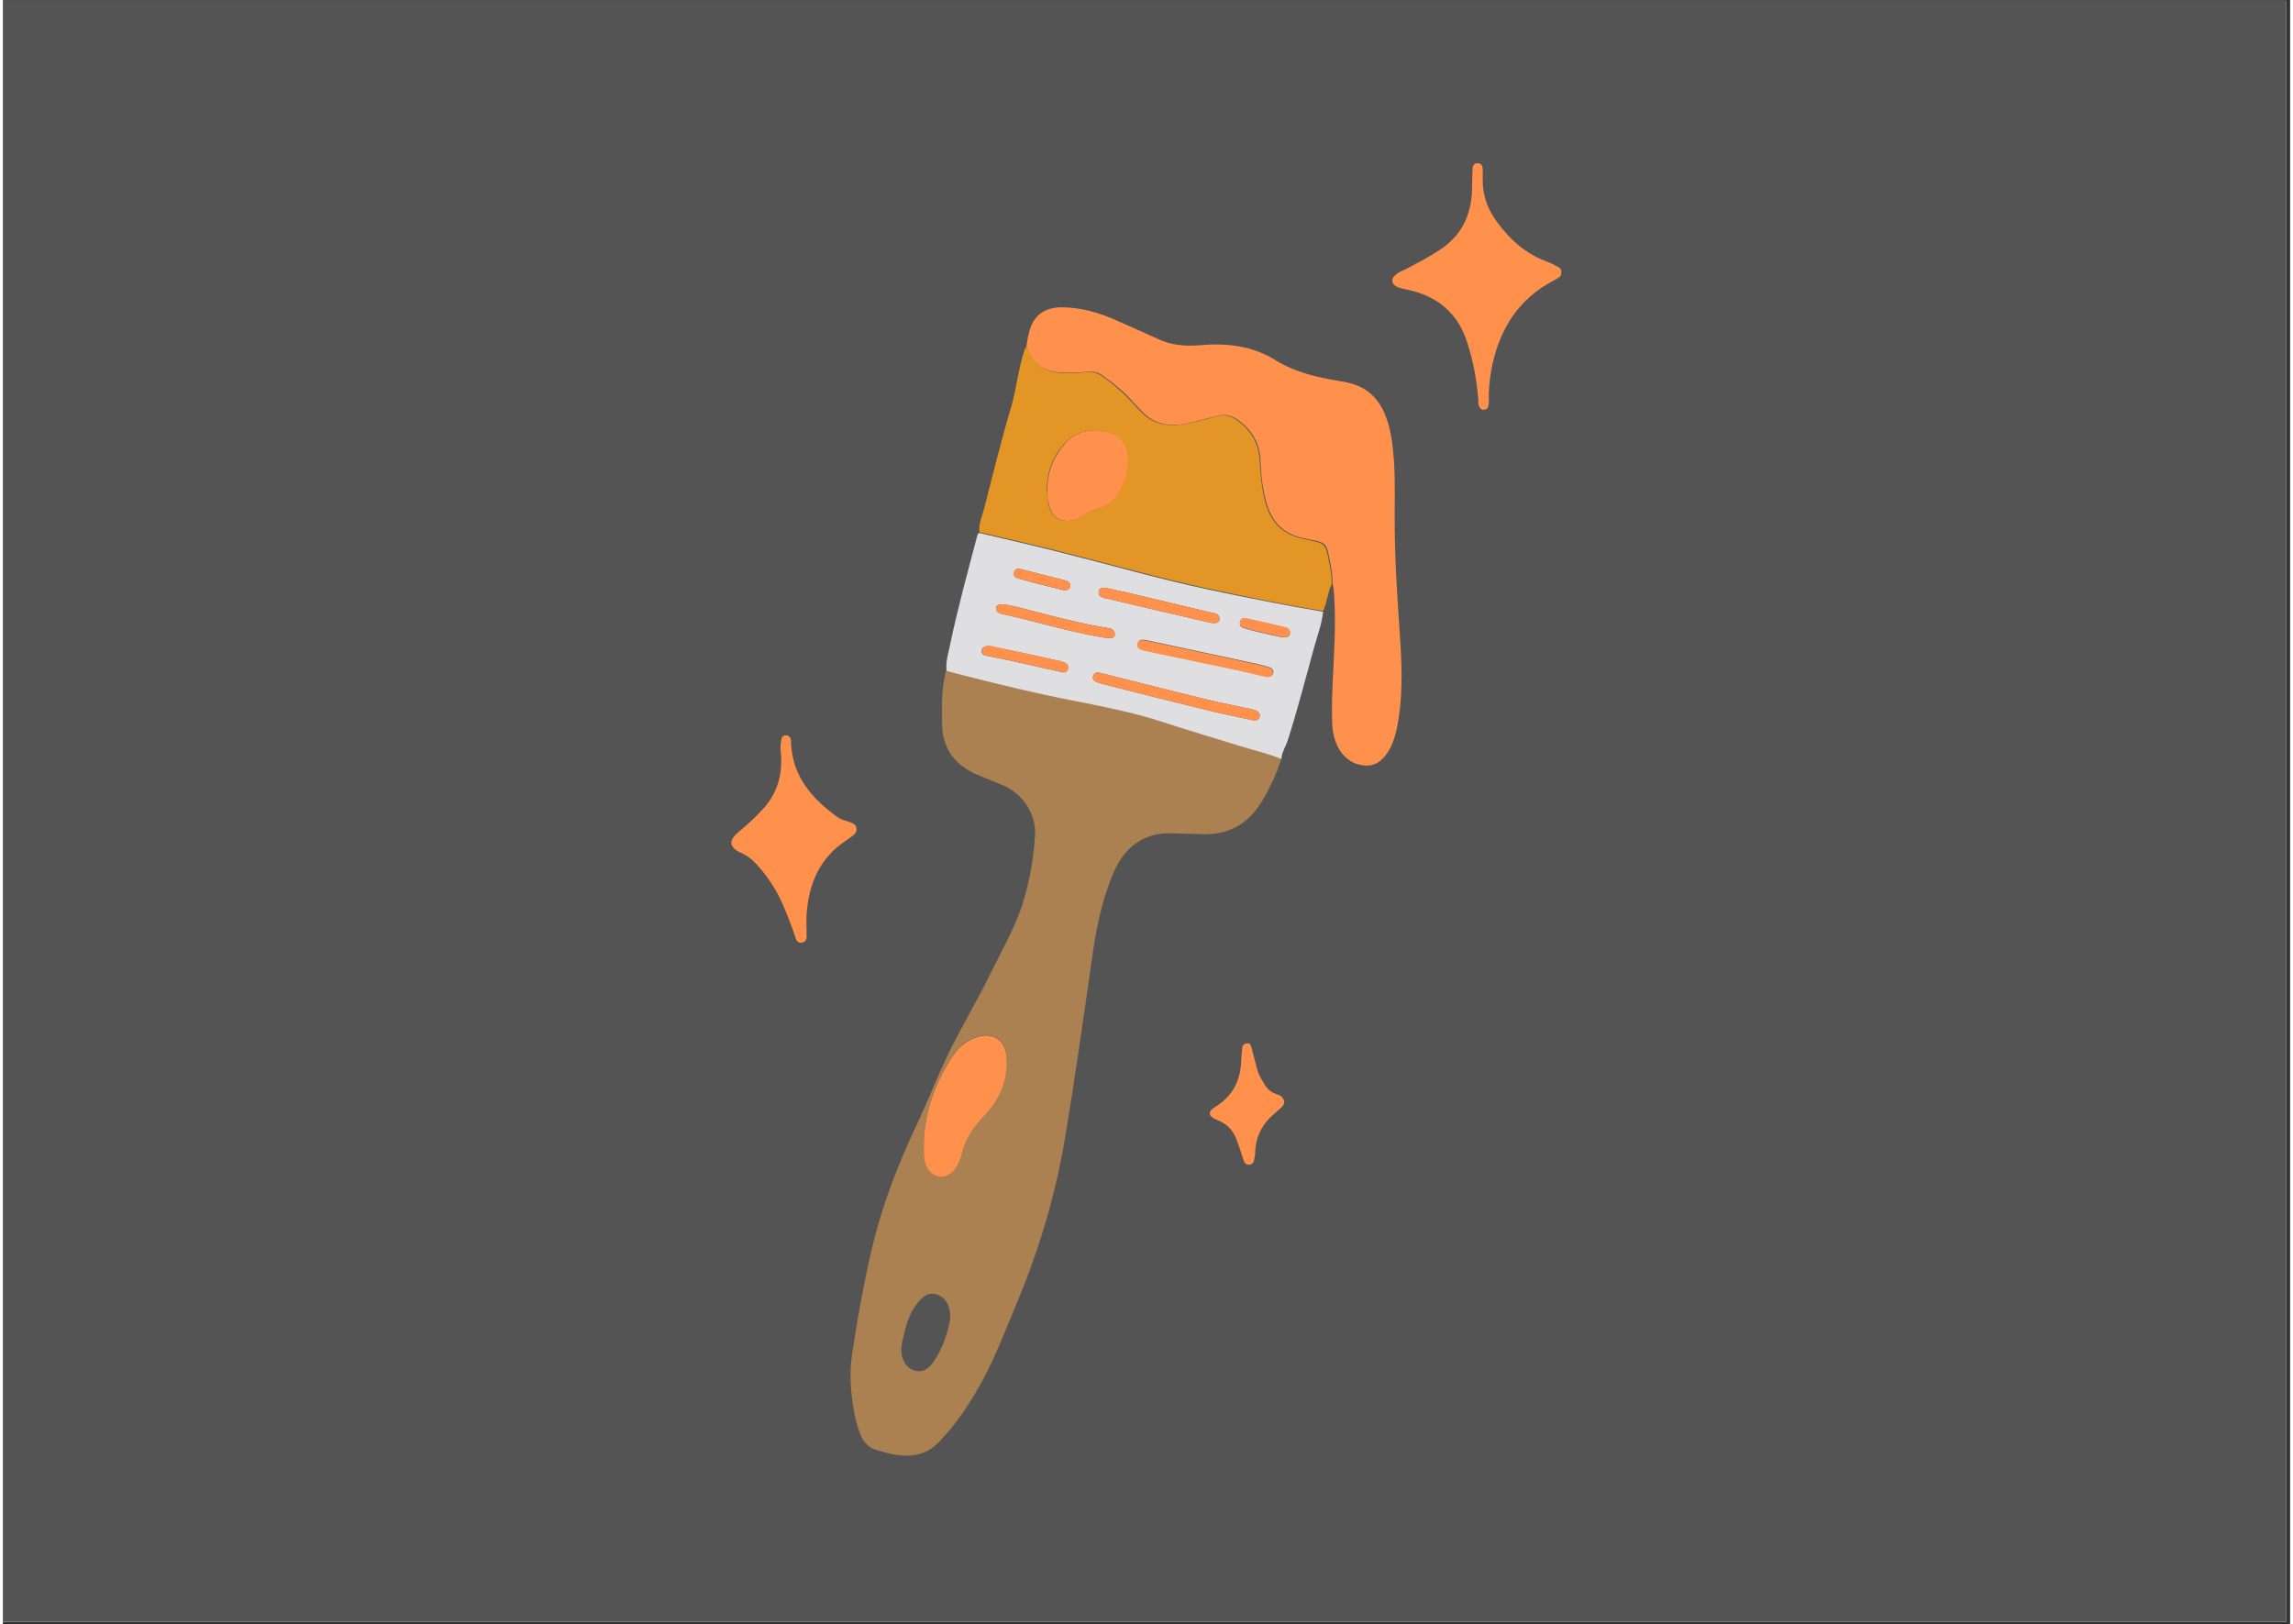 <svg xmlns="http://www.w3.org/2000/svg" xmlns:xlink="http://www.w3.org/1999/xlink" width="559" zoomAndPan="magnify" viewBox="0 0 419.25 297.75" height="396" preserveAspectRatio="xMidYMid meet" version="1.0"><rect x="0" y="0" width="419.25" height="297.75" fill="#333333" stroke="none"/><defs><clipPath id="id1"><path d="M 0 0.141 L 418.5 0.141 L 418.5 297.359 L 0 297.359 Z M 0 0.141 " clip-rule="nonzero"/></clipPath><clipPath id="id2"><path d="M 133.113 29.852 L 285.84 29.852 L 285.84 216 L 133.113 216 Z M 133.113 29.852 " clip-rule="nonzero"/></clipPath></defs><g clip-path="url(#id1)"><path fill="#545454" d="M 0 0.141 L 418.5 0.141 L 418.5 297.359 L 0 297.359 Z M 0 0.141 " fill-opacity="1" fill-rule="nonzero"/><path fill="#ffffff" d="M 0 0.141 L 418.5 0.141 L 418.5 297.359 L 0 297.359 Z M 0 0.141 " fill-opacity="1" fill-rule="nonzero"/><path fill="#545454" d="M 0 0.141 L 418.5 0.141 L 418.5 297.359 L 0 297.359 Z M 0 0.141 " fill-opacity="1" fill-rule="nonzero"/></g><path fill="#ab8152" d="M 234.348 139.086 C 233.445 141.855 232.246 144.551 230.672 147.094 C 228.121 151.207 224.52 153.152 219.645 152.93 C 217.918 152.855 216.117 152.855 214.391 152.777 C 209.066 152.555 205.613 155.398 203.664 159.812 C 201.488 164.824 200.438 170.062 199.688 175.375 C 198.035 186.82 196.461 198.27 194.512 209.641 C 192.711 220.117 189.559 230.141 185.434 239.941 C 183.633 244.207 181.98 248.547 179.805 252.664 C 177.555 256.852 175.004 260.816 171.629 264.336 C 169.379 266.727 166.754 267.176 163.75 266.727 C 162.551 266.578 161.426 266.203 160.301 265.906 C 158.727 265.531 157.75 264.41 157.148 262.914 C 156.625 261.566 156.25 260.145 156.023 258.797 C 155.348 255.133 155.125 251.539 155.723 247.801 C 156.773 240.992 157.977 234.258 159.625 227.523 C 161.5 220.117 164.277 213.008 167.578 206.051 C 169.527 201.934 171.18 197.672 173.129 193.555 C 175.68 188.242 178.758 183.23 181.309 177.918 C 183.406 173.652 185.809 169.539 187.16 164.898 C 188.285 161.086 188.957 157.117 189.184 153.078 C 189.41 149.262 186.934 145.523 183.406 144.023 C 181.758 143.352 180.18 142.68 178.531 142.004 C 174.406 140.211 172.152 137.141 172.152 132.504 C 172.152 129.734 172.004 126.965 172.605 124.273 C 172.68 123.75 172.754 123.301 172.98 122.852 C 173.656 123 174.328 123.227 174.93 123.375 C 182.207 125.32 189.559 127.043 196.984 128.465 C 202.164 129.438 207.266 130.484 212.289 132.129 C 217.016 133.625 221.742 135.047 226.469 136.543 C 229.094 137.441 231.797 138.039 234.348 139.086 Z M 183.934 194.902 C 183.934 194.453 183.934 194.004 183.934 193.555 C 183.707 190.637 181.457 189.141 178.68 190.039 C 176.805 190.637 175.305 191.758 174.254 193.332 C 170.43 199.016 168.402 205.301 168.852 212.262 C 168.93 212.934 169.152 213.605 169.527 214.207 C 170.879 216.152 173.129 216.152 174.555 214.207 C 175.156 213.383 175.531 212.484 175.754 211.512 C 176.43 208.82 177.781 206.648 179.73 204.629 C 182.281 201.934 183.859 198.793 183.934 194.902 Z M 173.656 241.812 C 173.73 239.344 172.754 237.848 171.18 237.324 C 169.828 236.875 168.703 237.473 167.43 239.195 C 167.352 239.27 167.277 239.418 167.203 239.496 C 166.004 241.215 165.477 243.234 165.027 245.254 C 164.801 246.227 164.578 247.199 164.727 248.246 C 165.027 249.668 165.629 250.867 167.203 251.316 C 168.629 251.691 169.68 250.941 170.43 249.895 C 172.305 247.273 173.203 244.355 173.656 241.812 Z M 173.656 241.812 " fill-opacity="1" fill-rule="nonzero"/><path fill="#e39625" d="M 187.609 63.52 C 188.734 66.812 191.059 68.309 194.434 68.383 C 195.785 68.383 197.211 68.383 198.562 68.234 C 199.613 68.086 200.512 68.309 201.414 68.906 C 203.512 70.402 205.465 72.051 207.188 73.996 C 207.789 74.668 208.391 75.266 208.988 75.867 C 211.465 78.184 214.391 78.258 217.469 77.586 C 219.191 77.211 220.844 76.762 222.57 76.312 C 223.918 75.941 225.121 76.238 226.246 77.062 C 228.797 78.934 230.223 81.254 230.371 84.469 C 230.52 87.012 230.746 89.559 231.422 92.102 C 232.395 95.691 234.496 97.938 238.246 98.762 C 242.75 99.734 242.375 99.359 243.273 103.922 C 243.5 104.969 243.574 106.016 243.574 107.066 C 242.824 108.637 242.75 110.43 242 112.004 C 234.871 110.879 227.82 109.383 220.77 107.887 C 211.766 105.941 202.914 103.398 193.984 101.152 C 189.035 99.883 184.008 98.762 178.98 97.562 C 178.832 95.992 179.508 94.645 179.883 93.148 C 181.457 87.012 182.957 80.879 184.758 74.816 C 185.809 71.301 186.109 67.559 187.309 64.043 C 187.383 63.969 187.457 63.746 187.609 63.52 Z M 191.359 89.707 C 191.434 90.605 191.434 91.426 191.586 92.324 C 192.41 96.066 195.711 96.066 197.812 94.57 C 198.637 93.973 199.461 93.523 200.512 93.297 C 202.164 92.926 203.363 92.027 204.262 90.68 C 205.688 88.508 206.289 86.117 206.062 83.57 C 205.914 81.852 205.164 80.281 203.438 79.531 C 201.262 78.559 197.438 78.41 195.035 80.879 C 192.637 83.273 191.359 86.266 191.359 89.707 Z M 191.359 89.707 " fill-opacity="1" fill-rule="nonzero"/><path fill="#dfdee0" d="M 178.98 97.711 C 184.008 98.91 188.957 100.031 193.984 101.305 C 202.914 103.547 211.766 106.094 220.77 108.039 C 227.82 109.535 234.871 110.957 242 112.152 C 241.773 114.32 241.023 116.344 240.422 118.438 C 238.848 124.199 237.348 129.961 235.547 135.645 C 235.172 136.844 234.422 137.891 234.348 139.16 C 231.797 138.113 229.094 137.516 226.469 136.691 C 221.742 135.195 217.016 133.852 212.289 132.277 C 207.266 130.633 202.164 129.66 196.984 128.613 C 189.559 127.191 182.207 125.395 174.93 123.523 C 174.254 123.375 173.578 123.152 172.98 123 C 172.754 121.129 173.43 119.41 173.73 117.688 C 175.078 111.328 176.805 105.043 178.457 98.762 C 178.605 98.312 178.605 97.863 178.98 97.711 Z M 229.172 132.055 C 229.77 132.129 230.223 131.98 230.371 131.383 C 230.52 130.781 230.07 130.484 229.621 130.258 C 229.246 130.109 228.871 130.035 228.57 129.961 C 226.543 129.512 224.52 129.137 222.492 128.688 C 215.668 127.043 208.914 125.32 202.086 123.602 C 201.637 123.523 201.262 123.375 200.812 123.301 C 200.363 123.227 199.988 123.523 199.836 123.973 C 199.688 124.496 199.988 124.797 200.438 125.02 C 200.887 125.246 201.414 125.32 201.863 125.469 C 208.238 127.117 214.617 128.688 220.992 130.258 C 223.695 130.934 226.469 131.457 229.172 132.055 Z M 231.645 124.047 C 232.098 124.125 232.621 124.047 232.848 123.449 C 232.996 122.852 232.621 122.477 232.098 122.328 C 231.422 122.102 230.672 121.879 229.922 121.73 C 223.395 120.309 216.941 118.961 210.414 117.539 C 209.965 117.465 209.59 117.316 209.141 117.316 C 208.613 117.238 208.09 117.391 208.016 118.062 C 207.938 118.66 208.316 118.961 208.84 119.109 C 209.289 119.262 209.664 119.336 210.113 119.41 C 215.59 120.531 220.992 121.73 226.469 122.852 C 228.195 123.227 229.844 123.676 231.645 124.047 Z M 201.938 107.738 C 201.488 107.812 201.039 107.738 200.887 108.336 C 200.738 108.934 201.039 109.309 201.562 109.535 C 201.863 109.684 202.164 109.684 202.461 109.758 C 208.613 111.18 214.766 112.676 220.992 114.098 C 222.344 114.398 223.02 114.172 223.02 113.5 C 223.02 112.453 222.117 112.453 221.441 112.301 C 216.34 111.105 211.164 109.832 206.062 108.637 C 204.637 108.336 203.289 108.039 201.938 107.738 Z M 183.559 110.805 C 182.656 110.73 182.133 110.879 182.059 111.48 C 181.98 112.004 182.355 112.301 182.809 112.453 C 182.957 112.527 183.184 112.602 183.332 112.602 C 189.41 113.949 195.41 115.82 201.637 116.867 C 203.215 117.09 203.812 117.016 203.812 116.344 C 203.812 115.145 202.762 115.219 202.086 115.07 C 196.762 114.172 191.586 112.75 186.406 111.402 C 185.281 111.105 184.234 110.957 183.559 110.805 Z M 180.781 118.438 C 180.105 118.438 179.508 118.586 179.43 119.262 C 179.355 119.859 179.805 120.156 180.332 120.234 C 181.832 120.531 183.258 120.832 184.758 121.129 C 187.758 121.805 190.758 122.477 193.762 123.152 C 194.285 123.301 194.961 123.449 195.188 122.703 C 195.484 121.879 194.887 121.578 194.285 121.355 C 193.984 121.281 193.684 121.129 193.387 121.129 C 191.508 120.684 189.633 120.309 187.684 119.859 C 185.434 119.41 183.105 118.887 180.781 118.438 Z M 194.359 108.188 C 194.887 108.188 195.484 108.262 195.637 107.512 C 195.785 106.84 195.262 106.543 194.66 106.391 C 192.035 105.719 189.336 105.043 186.707 104.371 C 186.109 104.223 185.508 104.223 185.359 104.895 C 185.133 105.645 185.656 105.941 186.258 106.094 C 188.883 106.84 191.66 107.512 194.359 108.188 Z M 234.57 116.867 C 235.32 116.867 235.848 116.793 235.922 116.191 C 235.996 115.594 235.699 115.219 235.098 115.07 C 232.695 114.473 230.371 113.949 227.969 113.426 C 227.445 113.348 226.918 113.348 226.77 114.023 C 226.621 114.621 226.918 114.996 227.445 115.145 C 229.844 115.895 232.32 116.344 234.57 116.867 Z M 234.57 116.867 " fill-opacity="1" fill-rule="nonzero"/><g clip-path="url(#id2)"><path fill="#ff914d" d="M 187.609 63.52 C 187.758 62.695 187.832 61.949 188.059 61.125 C 188.734 58.059 190.684 56.414 193.91 56.336 C 197.586 56.336 200.961 57.309 204.262 58.805 C 206.738 59.93 209.215 60.977 211.617 62.098 C 214.09 63.297 216.641 63.52 219.344 63.297 C 224.293 62.848 229.094 63.371 233.445 66.141 C 236.898 68.234 240.723 69.133 244.625 69.805 C 245.301 69.879 245.977 70.031 246.652 70.18 C 249.875 70.926 252.051 72.871 253.328 75.941 C 254.453 78.633 254.754 81.477 254.977 84.395 C 255.277 88.734 255.055 93 255.129 97.34 C 255.203 104.297 255.727 111.18 256.18 118.137 C 256.477 123.227 256.555 128.238 255.578 133.25 C 255.277 134.672 254.902 136.02 254.227 137.293 C 253.254 139.012 251.977 140.434 249.875 140.359 C 247.699 140.285 245.977 139.16 244.852 137.215 C 243.949 135.57 243.648 133.773 243.648 131.98 C 243.574 129.883 243.648 127.863 243.723 125.77 C 243.949 120.309 244.398 114.77 244.023 109.234 C 243.949 108.484 243.949 107.738 243.723 106.988 C 243.723 105.941 243.648 104.895 243.426 103.848 C 242.523 99.207 242.973 99.582 238.398 98.684 C 234.648 97.863 232.547 95.617 231.57 92.027 C 230.895 89.559 230.598 87.012 230.52 84.395 C 230.371 81.176 228.945 78.859 226.395 76.988 C 225.195 76.164 224.07 75.867 222.719 76.238 C 220.992 76.688 219.344 77.062 217.617 77.512 C 214.543 78.258 211.617 78.109 209.141 75.789 C 208.539 75.191 207.938 74.52 207.34 73.922 C 205.688 71.977 203.664 70.328 201.562 68.832 C 200.738 68.234 199.836 68.008 198.711 68.16 C 197.359 68.309 195.938 68.309 194.586 68.309 C 191.059 68.309 188.66 66.812 187.609 63.52 Z M 285.062 48.93 C 284.461 48.633 283.859 48.258 283.188 48.031 C 279.211 46.609 276.285 43.992 273.883 40.699 C 272.156 38.383 271.184 35.762 271.258 32.844 C 271.258 32.246 271.258 31.723 271.258 31.125 C 271.258 30.523 271.109 29.926 270.355 29.926 C 269.684 29.852 269.383 30.375 269.383 31.047 C 269.383 32.02 269.309 32.918 269.309 33.816 C 269.383 38.828 267.73 43.02 263.305 45.863 C 261.281 47.211 259.105 48.332 256.93 49.453 C 256.402 49.68 255.879 49.902 255.43 50.277 C 254.301 51.102 254.453 52.148 255.727 52.672 C 256.629 52.973 257.527 53.121 258.43 53.344 C 263.23 54.617 266.605 57.535 268.258 62.324 C 269.457 65.84 270.133 69.43 270.434 73.172 C 270.434 73.621 270.434 74.07 270.582 74.445 C 270.73 74.895 271.105 75.191 271.559 75.117 C 272.008 75.043 272.234 74.816 272.309 74.367 C 272.383 73.996 272.383 73.621 272.383 73.246 C 272.309 71.527 272.531 69.879 272.758 68.234 C 274.035 60.828 277.559 54.84 284.461 51.324 C 284.762 51.176 284.988 51.027 285.285 50.801 C 285.586 50.578 285.66 50.352 285.66 49.977 C 285.738 49.527 285.512 49.156 285.062 48.93 Z M 155.348 150.758 C 154.523 150.461 153.625 150.309 152.949 149.785 C 148.297 146.418 144.77 142.379 144.473 136.32 C 144.473 136.094 144.473 135.945 144.473 135.719 C 144.395 135.27 144.172 134.898 143.645 134.824 C 142.973 134.746 142.746 135.195 142.672 135.719 C 142.52 136.469 142.52 137.215 142.594 137.965 C 142.973 141.93 141.996 145.523 139.145 148.516 C 138.02 149.711 136.895 150.832 135.617 151.883 C 135.168 152.254 134.645 152.703 134.191 153.152 C 133.219 154.277 133.293 155.098 134.492 155.922 C 134.719 156.07 134.945 156.223 135.168 156.297 C 136.82 156.969 137.945 158.168 139.07 159.512 C 140.645 161.457 141.996 163.555 142.973 165.871 C 143.797 167.742 144.473 169.539 145.145 171.484 C 145.371 172.156 145.523 172.98 146.422 172.832 C 147.473 172.68 147.32 171.781 147.32 171.035 C 147.32 169.914 147.246 168.789 147.32 167.668 C 147.695 162.133 149.648 157.344 154.523 154.125 C 154.973 153.828 155.426 153.453 155.875 153.152 C 156.25 152.855 156.477 152.48 156.477 152.105 C 156.477 151.281 155.949 150.984 155.348 150.758 Z M 233.598 200.664 C 232.695 200.363 232.02 199.914 231.496 199.168 C 230.82 198.121 230.145 197.07 229.844 195.801 C 229.547 194.676 229.246 193.48 228.945 192.359 C 228.797 191.758 228.719 191.16 227.969 191.312 C 227.219 191.387 227.145 191.984 227.145 192.582 C 227.07 193.18 226.996 193.703 226.996 194.23 C 226.918 197.895 225.57 200.887 222.27 202.906 C 220.77 203.805 220.918 204.703 222.645 205.375 C 224.445 206.051 225.57 207.32 226.168 209.043 C 226.543 210.016 226.844 210.914 227.145 211.887 C 227.293 212.262 227.371 212.633 227.52 212.934 C 227.672 213.383 228.047 213.605 228.57 213.531 C 229.02 213.457 229.246 213.156 229.32 212.785 C 229.395 212.262 229.547 211.812 229.547 211.289 C 229.621 208.371 230.895 205.977 233.148 204.105 C 233.598 203.73 233.973 203.355 234.422 202.984 C 234.723 202.684 234.871 202.383 234.871 201.859 C 234.648 201.262 234.273 200.812 233.598 200.664 Z M 183.934 193.629 C 183.707 190.711 181.457 189.215 178.68 190.113 C 176.805 190.711 175.305 191.836 174.254 193.406 C 170.43 199.094 168.402 205.375 168.852 212.336 C 168.93 213.008 169.152 213.684 169.527 214.281 C 170.879 216.227 173.129 216.227 174.555 214.281 C 175.156 213.457 175.531 212.559 175.754 211.586 C 176.43 208.895 177.781 206.723 179.73 204.703 C 182.355 202.012 183.934 198.867 184.008 194.977 C 183.934 194.527 183.934 194.078 183.934 193.629 Z M 191.66 92.324 C 192.484 96.066 195.785 96.066 197.887 94.57 C 198.711 93.973 199.535 93.523 200.586 93.297 C 202.238 92.926 203.438 92.027 204.34 90.68 C 205.766 88.508 206.363 86.117 206.141 83.57 C 205.988 81.852 205.238 80.281 203.512 79.531 C 201.336 78.559 197.512 78.41 195.109 80.879 C 192.711 83.422 191.434 86.34 191.434 89.855 C 191.434 90.605 191.434 91.426 191.66 92.324 Z M 230.371 131.383 C 230.52 130.781 230.07 130.484 229.621 130.258 C 229.246 130.109 228.871 130.035 228.57 129.961 C 226.543 129.512 224.52 129.137 222.492 128.688 C 215.668 127.043 208.914 125.32 202.086 123.602 C 201.637 123.523 201.262 123.375 200.812 123.301 C 200.363 123.227 199.988 123.523 199.836 123.973 C 199.688 124.496 199.988 124.797 200.438 125.02 C 200.887 125.246 201.414 125.32 201.863 125.469 C 208.238 127.117 214.617 128.688 220.992 130.258 C 223.695 130.934 226.469 131.457 229.172 132.055 C 229.77 132.129 230.297 131.98 230.371 131.383 Z M 232.77 123.523 C 232.922 122.926 232.547 122.551 232.02 122.402 C 231.348 122.18 230.598 121.953 229.844 121.805 C 223.32 120.383 216.867 119.035 210.34 117.613 C 209.891 117.539 209.516 117.391 209.066 117.391 C 208.539 117.316 208.016 117.465 207.938 118.137 C 207.863 118.738 208.238 119.035 208.766 119.184 C 209.215 119.336 209.59 119.41 210.039 119.484 C 215.516 120.605 220.918 121.805 226.395 122.926 C 228.121 123.301 229.844 123.75 231.57 124.125 C 232.098 124.125 232.621 124.125 232.77 123.523 Z M 200.887 108.336 C 200.738 108.934 201.039 109.309 201.562 109.535 C 201.863 109.684 202.164 109.684 202.461 109.758 C 208.613 111.18 214.766 112.676 220.992 114.098 C 222.344 114.398 223.02 114.172 223.02 113.5 C 223.02 112.453 222.117 112.453 221.441 112.301 C 216.34 111.105 211.164 109.832 206.062 108.637 C 204.715 108.336 203.363 108.039 202.012 107.738 C 201.488 107.812 201.039 107.738 200.887 108.336 Z M 182.059 111.48 C 181.98 112.004 182.355 112.301 182.809 112.453 C 182.957 112.527 183.184 112.602 183.332 112.602 C 189.41 113.949 195.41 115.82 201.637 116.867 C 203.215 117.09 203.812 117.016 203.812 116.344 C 203.812 115.145 202.762 115.219 202.086 115.07 C 196.762 114.172 191.586 112.75 186.406 111.402 C 185.359 111.105 184.309 110.957 183.633 110.805 C 182.656 110.73 182.207 110.879 182.059 111.48 Z M 179.508 119.262 C 179.43 119.859 179.883 120.156 180.406 120.234 C 181.906 120.531 183.332 120.832 184.832 121.129 C 187.832 121.805 190.836 122.477 193.836 123.152 C 194.359 123.301 195.035 123.449 195.262 122.703 C 195.562 121.879 194.961 121.578 194.359 121.355 C 194.059 121.281 193.762 121.129 193.461 121.129 C 191.586 120.684 189.711 120.309 187.758 119.859 C 185.434 119.336 183.105 118.887 180.855 118.363 C 180.18 118.438 179.582 118.512 179.508 119.262 Z M 195.637 107.512 C 195.785 106.84 195.262 106.543 194.66 106.391 C 192.035 105.719 189.336 105.043 186.707 104.371 C 186.109 104.223 185.508 104.223 185.359 104.895 C 185.133 105.645 185.656 105.941 186.258 106.094 C 188.957 106.766 191.66 107.512 194.434 108.188 C 194.887 108.262 195.562 108.262 195.637 107.512 Z M 235.922 116.117 C 235.996 115.52 235.699 115.145 235.098 114.996 C 232.695 114.398 230.371 113.875 227.969 113.348 C 227.445 113.273 226.918 113.273 226.77 113.949 C 226.621 114.547 226.918 114.922 227.445 115.07 C 229.844 115.82 232.32 116.266 234.496 116.793 C 235.32 116.867 235.848 116.793 235.922 116.117 Z M 235.922 116.117 " fill-opacity="1" fill-rule="nonzero"/></g></svg>